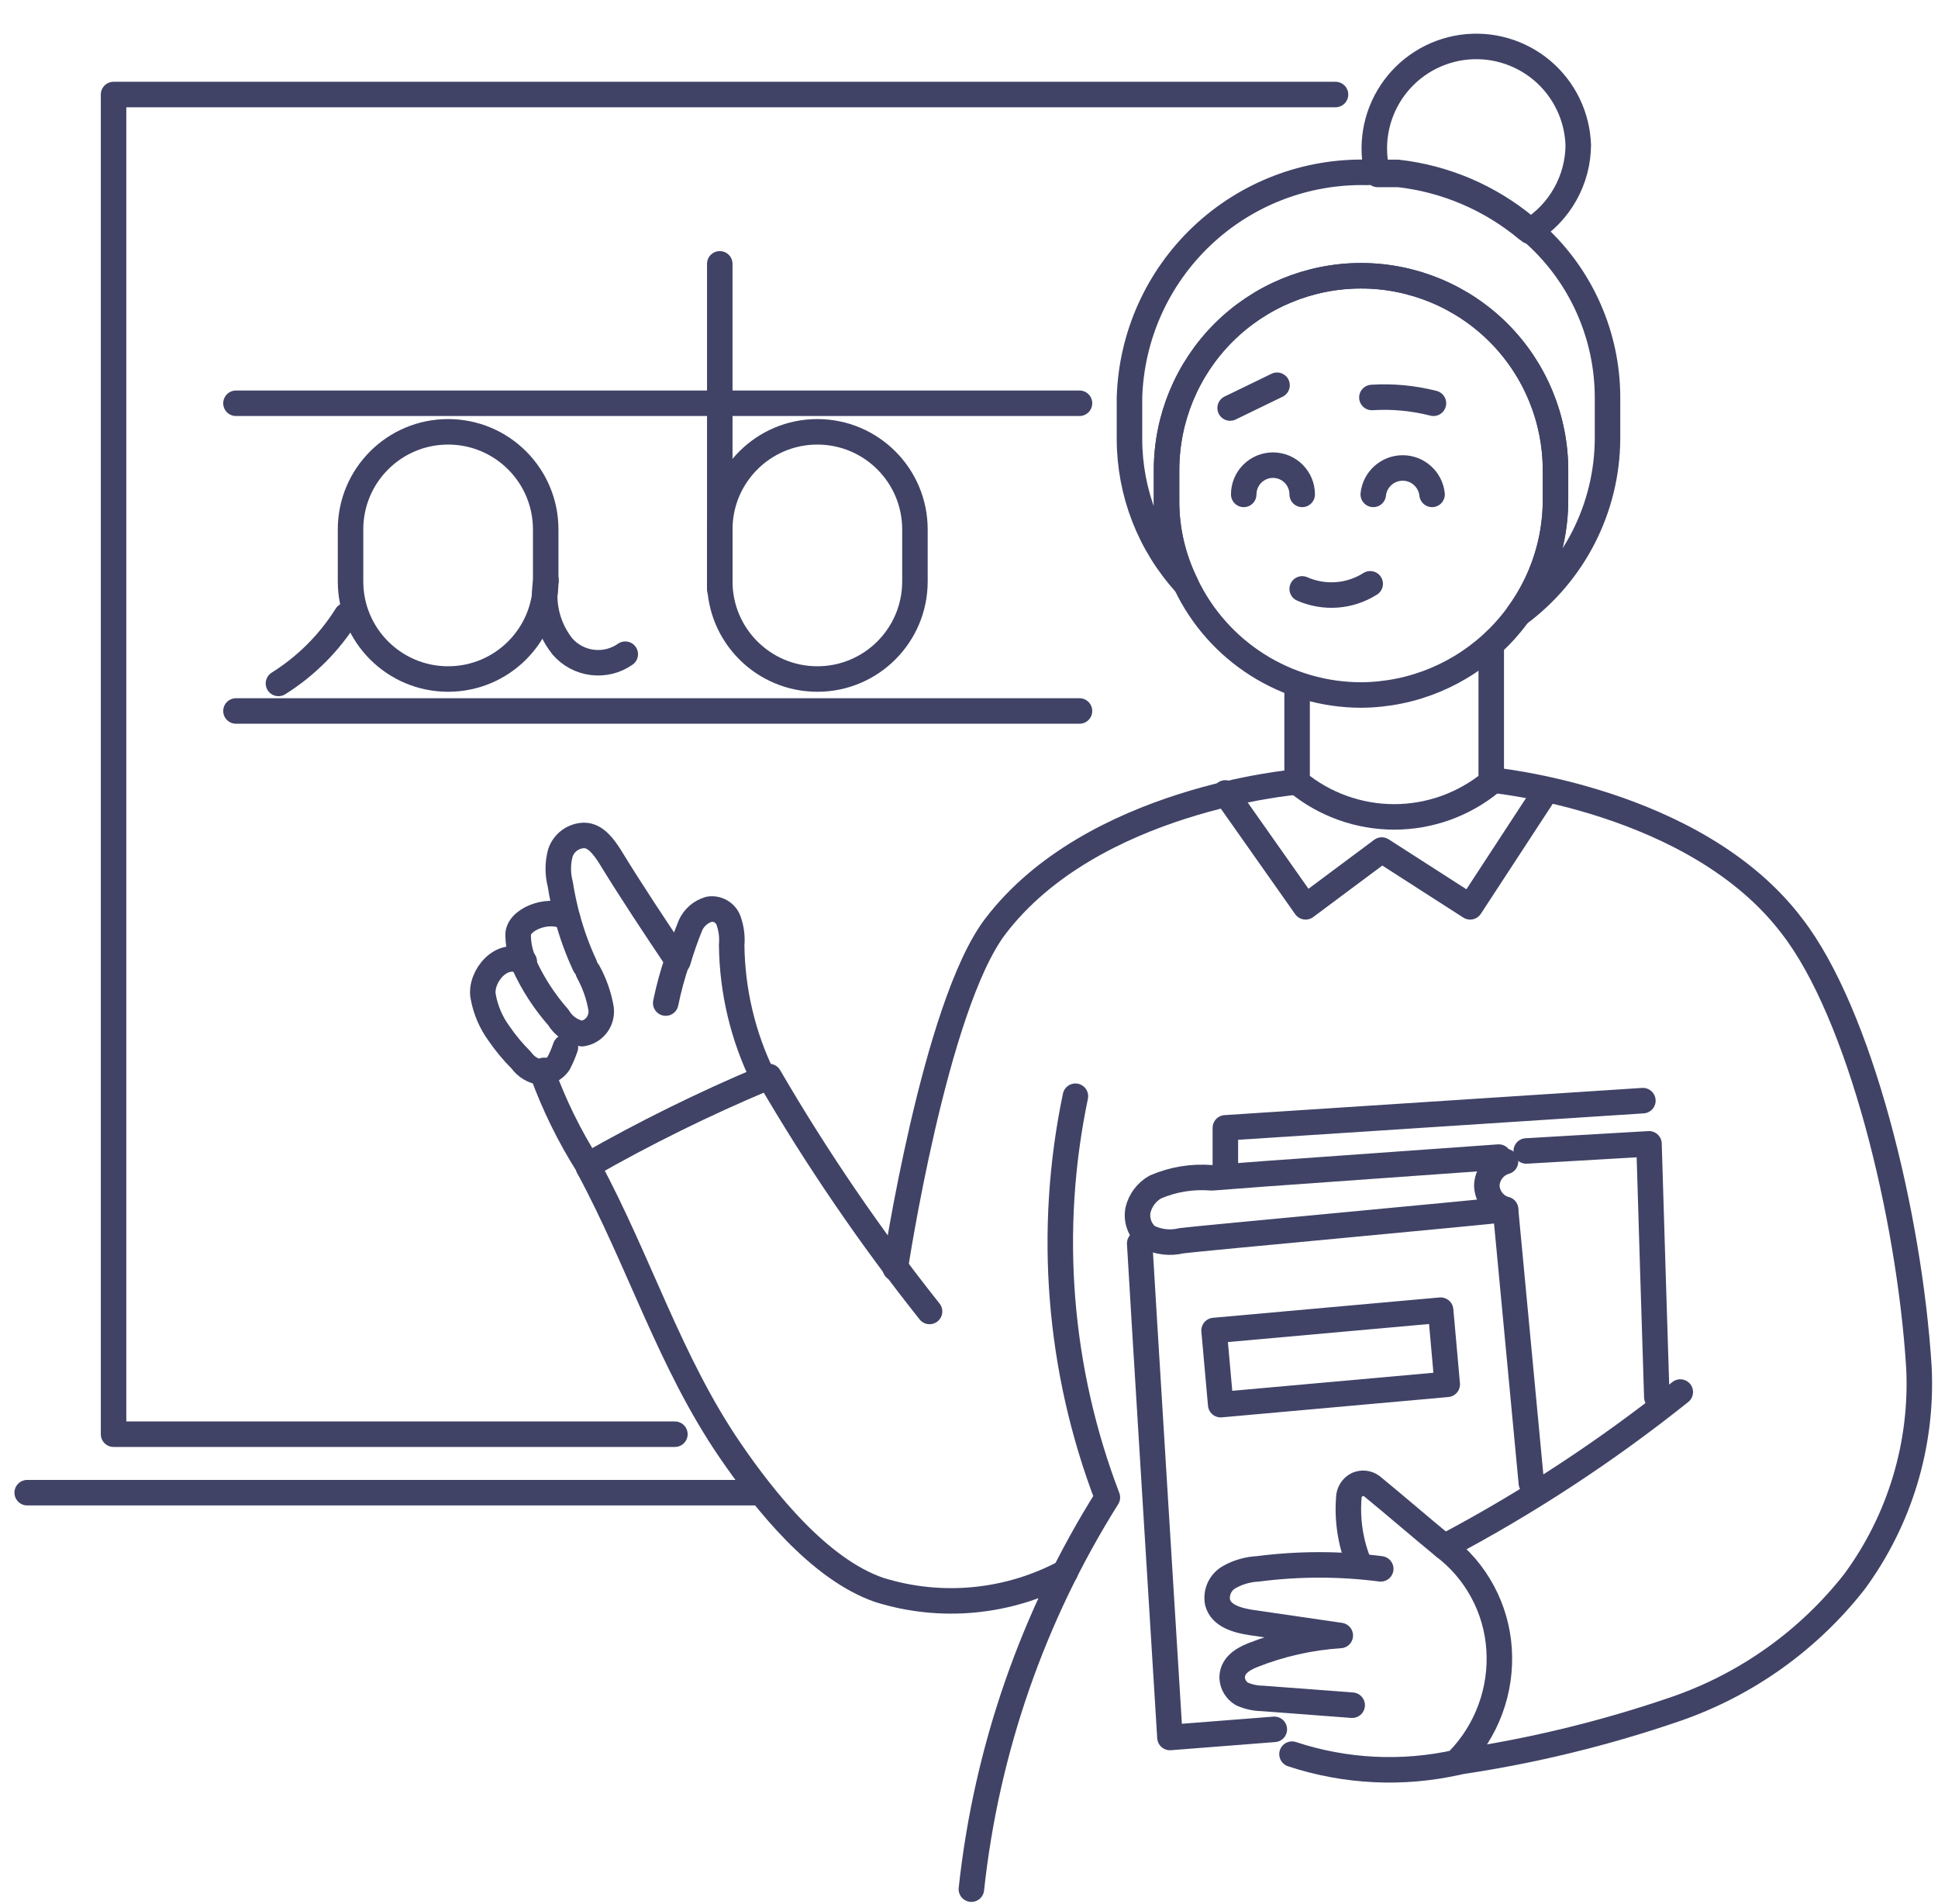 <svg width="57" height="56" viewBox="0 0 57 56" fill="none" xmlns="http://www.w3.org/2000/svg">
<path d="M39.28 2.78H3.34V42.18H19.85" stroke="#404366" stroke-width="0.75" stroke-linecap="round" stroke-linejoin="round"/>
<path d="M43.86 19V23C43.056 23.662 42.047 24.025 41.005 24.025C39.963 24.025 38.954 23.662 38.15 23V20.13" stroke="#404366" stroke-width="0.75" stroke-linecap="round" stroke-linejoin="round"/>
<path d="M38.3 17.32C38.62 17.461 38.97 17.521 39.319 17.495C39.667 17.469 40.004 17.357 40.3 17.17" stroke="#404366" stroke-width="0.75" stroke-linecap="round" stroke-linejoin="round"/>
<path d="M40.35 11.69C40.959 11.651 41.569 11.709 42.16 11.86" stroke="#404366" stroke-width="0.75" stroke-linecap="round" stroke-linejoin="round"/>
<path d="M36.18 12L37.56 11.33" stroke="#404366" stroke-width="0.75" stroke-linecap="round" stroke-linejoin="round"/>
<path d="M36.58 14.54C36.58 14.312 36.671 14.093 36.832 13.932C36.993 13.771 37.212 13.68 37.44 13.68C37.668 13.68 37.887 13.771 38.048 13.932C38.209 14.093 38.3 14.312 38.3 14.54" stroke="#404366" stroke-width="0.75" stroke-linecap="round" stroke-linejoin="round"/>
<path d="M40.39 14.54C40.413 14.327 40.514 14.129 40.674 13.986C40.834 13.842 41.041 13.763 41.255 13.763C41.47 13.763 41.677 13.842 41.836 13.986C41.996 14.129 42.097 14.327 42.12 14.54" stroke="#404366" stroke-width="0.75" stroke-linecap="round" stroke-linejoin="round"/>
<path d="M38.12 23C38.12 23 32.12 23.5 29.27 27.25C27.49 29.6 26.33 37.3 26.33 37.3" stroke="#404366" stroke-width="0.75" stroke-linecap="round" stroke-linejoin="round"/>
<path d="M43.86 22.94C43.86 22.94 49.86 23.49 52.7 27.23C54.7 29.8 56.16 35.73 56.44 40.23C56.547 42.483 55.877 44.704 54.54 46.52C53.193 48.237 51.381 49.532 49.32 50.25C47.227 50.972 45.071 51.498 42.88 51.82" stroke="#404366" stroke-width="0.75" stroke-linecap="round" stroke-linejoin="round"/>
<path d="M49.42 40.94C47.255 42.671 44.931 44.195 42.48 45.49C42.946 45.847 43.331 46.299 43.608 46.816C43.886 47.334 44.05 47.904 44.09 48.49C44.131 49.093 44.045 49.697 43.836 50.264C43.628 50.831 43.302 51.348 42.88 51.78" stroke="#404366" stroke-width="0.75" stroke-linecap="round" stroke-linejoin="round"/>
<path d="M31.33 46.24C30.498 46.686 29.586 46.961 28.647 47.05C27.708 47.14 26.76 47.041 25.86 46.76C24.09 46.15 22.49 44.14 21.47 42.65C19.7 40.06 18.8 37.09 17.31 34.33C17.304 34.31 17.304 34.289 17.31 34.27C18.98 33.316 20.707 32.465 22.48 31.72L22.62 31.66C24.025 34.074 25.602 36.383 27.34 38.57" stroke="#404366" stroke-width="0.75" stroke-linecap="round" stroke-linejoin="round"/>
<path d="M42.48 45.49C41.82 44.95 41.01 44.25 40.35 43.71C40.289 43.664 40.217 43.636 40.142 43.627C40.066 43.618 39.99 43.63 39.92 43.66C39.845 43.697 39.782 43.754 39.738 43.825C39.694 43.895 39.671 43.977 39.67 44.06C39.621 44.707 39.72 45.357 39.96 45.96" stroke="#404366" stroke-width="0.75" stroke-linecap="round" stroke-linejoin="round"/>
<path d="M40.61 46.14C39.412 45.985 38.198 45.985 37 46.14C36.705 46.154 36.417 46.236 36.16 46.38C36.031 46.451 35.928 46.561 35.865 46.694C35.803 46.826 35.783 46.975 35.81 47.12C35.91 47.53 36.41 47.66 36.81 47.72L39.42 48.1C38.535 48.157 37.664 48.353 36.84 48.68C36.49 48.82 36.24 49.02 36.24 49.34C36.244 49.438 36.272 49.533 36.323 49.617C36.374 49.701 36.445 49.771 36.53 49.82C36.716 49.903 36.916 49.947 37.12 49.95L39.77 50.15" stroke="#404366" stroke-width="0.75" stroke-linecap="round" stroke-linejoin="round"/>
<path d="M38 51.59C39.569 52.108 41.248 52.191 42.86 51.83" stroke="#404366" stroke-width="0.75" stroke-linecap="round" stroke-linejoin="round"/>
<path d="M31.63 32.24C30.805 36.182 31.131 40.278 32.57 44.04C30.379 47.526 29.011 51.466 28.57 55.56" stroke="#404366" stroke-width="0.75" stroke-linecap="round" stroke-linejoin="round"/>
<path d="M44.28 35.57C43.79 35.64 35.28 36.42 34.75 36.49C34.413 36.573 34.058 36.53 33.75 36.37C33.638 36.277 33.553 36.155 33.504 36.018C33.455 35.881 33.443 35.733 33.47 35.59C33.504 35.448 33.566 35.314 33.654 35.197C33.742 35.08 33.853 34.982 33.98 34.91C34.503 34.684 35.073 34.592 35.64 34.64L37.22 34.52L44.08 34.03" stroke="#404366" stroke-width="0.75" stroke-linecap="round" stroke-linejoin="round"/>
<path d="M33.52 36.57C33.52 36.69 34.41 51.1 34.41 51.1L37.48 50.86" stroke="#404366" stroke-width="0.75" stroke-linecap="round" stroke-linejoin="round"/>
<path d="M36.04 34.47V33.17L48.32 32.37" stroke="#404366" stroke-width="0.75" stroke-linecap="round" stroke-linejoin="round"/>
<path d="M44.89 33.85L48.5 33.64C48.5 33.79 48.73 41.09 48.73 41.09" stroke="#404366" stroke-width="0.75" stroke-linecap="round" stroke-linejoin="round"/>
<path d="M44.28 34.16C44.125 34.205 43.988 34.297 43.889 34.425C43.79 34.553 43.734 34.709 43.73 34.87C43.735 35.03 43.791 35.184 43.89 35.31C43.989 35.436 44.126 35.527 44.28 35.57L45.04 43.62" stroke="#404366" stroke-width="0.75" stroke-linecap="round" stroke-linejoin="round"/>
<path d="M36.04 23.32L38.4 26.67L40.64 25L43.24 26.67L45.43 23.32" stroke="#404366" stroke-width="0.75" stroke-linecap="round" stroke-linejoin="round"/>
<path d="M42.371 38.532L35.708 39.13L35.903 41.311L42.566 40.713L42.371 38.532Z" stroke="#404366" stroke-width="0.75" stroke-linecap="round" stroke-linejoin="round"/>
<path d="M22.46 31.72C20.687 32.465 18.96 33.317 17.29 34.27C16.746 33.411 16.297 32.496 15.95 31.54C15.827 31.528 15.708 31.49 15.601 31.428C15.494 31.366 15.401 31.281 15.33 31.18C15.09 30.941 14.872 30.68 14.68 30.4C14.441 30.074 14.28 29.698 14.21 29.3C14.11 28.73 14.76 27.92 15.41 28.3C15.292 28.033 15.234 27.742 15.24 27.45C15.3 26.99 16.24 26.67 16.69 27.01C16.61 26.68 16.53 26.35 16.48 26.01C16.4 25.709 16.4 25.392 16.48 25.09C16.528 24.941 16.621 24.811 16.747 24.718C16.872 24.625 17.024 24.573 17.18 24.57C17.52 24.57 17.76 24.91 17.94 25.19C18.55 26.19 19.29 27.3 19.94 28.27C20.045 27.911 20.169 27.557 20.31 27.21C20.362 27.096 20.438 26.996 20.533 26.914C20.628 26.833 20.74 26.774 20.86 26.74C20.98 26.721 21.102 26.745 21.206 26.807C21.31 26.869 21.39 26.966 21.43 27.08C21.51 27.308 21.541 27.55 21.52 27.79C21.534 29.154 21.855 30.497 22.46 31.72V31.72Z" stroke="#404366" stroke-width="0.75" stroke-linecap="round" stroke-linejoin="round"/>
<path d="M19.92 28.25C19.78 28.659 19.666 29.076 19.58 29.5" stroke="#404366" stroke-width="0.75" stroke-linecap="round" stroke-linejoin="round"/>
<path d="M17.2 28.39C16.99 27.939 16.82 27.47 16.69 26.99" stroke="#404366" stroke-width="0.75" stroke-linecap="round" stroke-linejoin="round"/>
<path d="M17.3 28.58C17.487 28.919 17.616 29.288 17.68 29.67C17.7 29.841 17.653 30.012 17.549 30.149C17.444 30.285 17.29 30.375 17.12 30.4C16.976 30.376 16.838 30.321 16.717 30.238C16.596 30.155 16.495 30.047 16.42 29.92C16.013 29.459 15.676 28.94 15.42 28.38C15.417 28.347 15.417 28.313 15.42 28.28" stroke="#404366" stroke-width="0.75" stroke-linecap="round" stroke-linejoin="round"/>
<path d="M16 31.54C16.086 31.527 16.169 31.496 16.243 31.45C16.317 31.403 16.381 31.342 16.43 31.27C16.509 31.119 16.576 30.962 16.63 30.8" stroke="#404366" stroke-width="0.75" stroke-linecap="round" stroke-linejoin="round"/>
<path d="M17.31 34.33C17.304 34.31 17.304 34.29 17.31 34.27" stroke="#404366" stroke-width="0.75" stroke-linecap="round" stroke-linejoin="round"/>
<path d="M16 31.54C15.997 31.52 15.997 31.5 16 31.48" stroke="#404366" stroke-width="0.75" stroke-linecap="round" stroke-linejoin="round"/>
<path d="M45.75 13.83V14.72C45.742 16.233 45.138 17.682 44.069 18.753C43.001 19.823 41.553 20.43 40.04 20.44C38.96 20.441 37.901 20.134 36.988 19.557C36.075 18.98 35.344 18.156 34.88 17.18C34.502 16.416 34.306 15.573 34.31 14.72V13.83C34.31 12.313 34.913 10.858 35.985 9.785C37.058 8.713 38.513 8.11 40.03 8.11C41.547 8.11 43.002 8.713 44.075 9.785C45.148 10.858 45.75 12.313 45.75 13.83V13.83Z" stroke="#404366" stroke-width="0.75" stroke-linecap="round" stroke-linejoin="round"/>
<path d="M47.28 11.69V12.91C47.274 13.913 47.034 14.901 46.579 15.795C46.124 16.689 45.467 17.464 44.66 18.06C45.37 17.091 45.752 15.921 45.75 14.72V13.83C45.75 12.313 45.147 10.858 44.075 9.785C43.002 8.713 41.547 8.11 40.03 8.11C38.513 8.11 37.058 8.713 35.985 9.785C34.912 10.858 34.31 12.313 34.31 13.83V14.72C34.306 15.573 34.501 16.415 34.88 17.18C33.813 16.014 33.221 14.491 33.22 12.91V11.69C33.275 9.885 34.042 8.176 35.354 6.935C36.665 5.695 38.415 5.024 40.22 5.07C40.309 5.06 40.4 5.06 40.49 5.07H41.11C42.497 5.227 43.807 5.787 44.88 6.68C44.91 6.694 44.938 6.715 44.96 6.74C45.044 6.801 45.124 6.868 45.2 6.94C45.855 7.545 46.379 8.28 46.736 9.098C47.094 9.915 47.279 10.798 47.28 11.69Z" stroke="#404366" stroke-width="0.75" stroke-linecap="round" stroke-linejoin="round"/>
<path d="M46.42 4.25C46.419 4.762 46.287 5.265 46.036 5.711C45.786 6.157 45.426 6.532 44.99 6.8C44.968 6.775 44.941 6.754 44.91 6.74C43.837 5.847 42.527 5.287 41.14 5.13H40.52C40.412 4.721 40.392 4.293 40.461 3.875C40.53 3.458 40.687 3.06 40.921 2.707C41.155 2.354 41.461 2.055 41.819 1.829C42.177 1.603 42.579 1.455 42.998 1.395C43.417 1.336 43.844 1.365 44.251 1.483C44.658 1.6 45.035 1.802 45.358 2.075C45.681 2.348 45.943 2.687 46.126 3.069C46.309 3.451 46.409 3.867 46.42 4.29V4.25Z" stroke="#404366" stroke-width="0.75" stroke-linecap="round" stroke-linejoin="round"/>
<path d="M16.05 15.57C16.05 13.985 14.765 12.7 13.18 12.7C11.595 12.7 10.31 13.985 10.31 15.57V17.1C10.31 18.685 11.595 19.97 13.18 19.97C14.765 19.97 16.05 18.685 16.05 17.1V15.57Z" stroke="#404366" stroke-width="0.75" stroke-linecap="round" stroke-linejoin="round"/>
<path d="M26.91 15.57C26.91 13.985 25.625 12.7 24.04 12.7C22.455 12.7 21.17 13.985 21.17 15.57V17.1C21.17 18.685 22.455 19.97 24.04 19.97C25.625 19.97 26.91 18.685 26.91 17.1V15.57Z" stroke="#404366" stroke-width="0.75" stroke-linecap="round" stroke-linejoin="round"/>
<path d="M16.06 17.07C15.997 17.409 16.008 17.757 16.09 18.092C16.173 18.427 16.326 18.739 16.54 19.01C16.765 19.271 17.079 19.439 17.421 19.481C17.763 19.524 18.108 19.438 18.39 19.24" stroke="#404366" stroke-width="0.75" stroke-linecap="round" stroke-linejoin="round"/>
<path d="M8.19 20.1C8.999 19.593 9.683 18.909 10.19 18.1" stroke="#404366" stroke-width="0.75" stroke-linecap="round" stroke-linejoin="round"/>
<path d="M6.94 20.91H31.75" stroke="#404366" stroke-width="0.75" stroke-linecap="round" stroke-linejoin="round"/>
<path d="M6.94 11.86H31.75" stroke="#404366" stroke-width="0.75" stroke-linecap="round" stroke-linejoin="round"/>
<path d="M0.8 43.9H22.35" stroke="#404366" stroke-width="0.75" stroke-linecap="round" stroke-linejoin="round"/>
<path d="M21.17 7.76V17.33" stroke="#404366" stroke-width="0.75" stroke-linecap="round" stroke-linejoin="round"/>
</svg>
